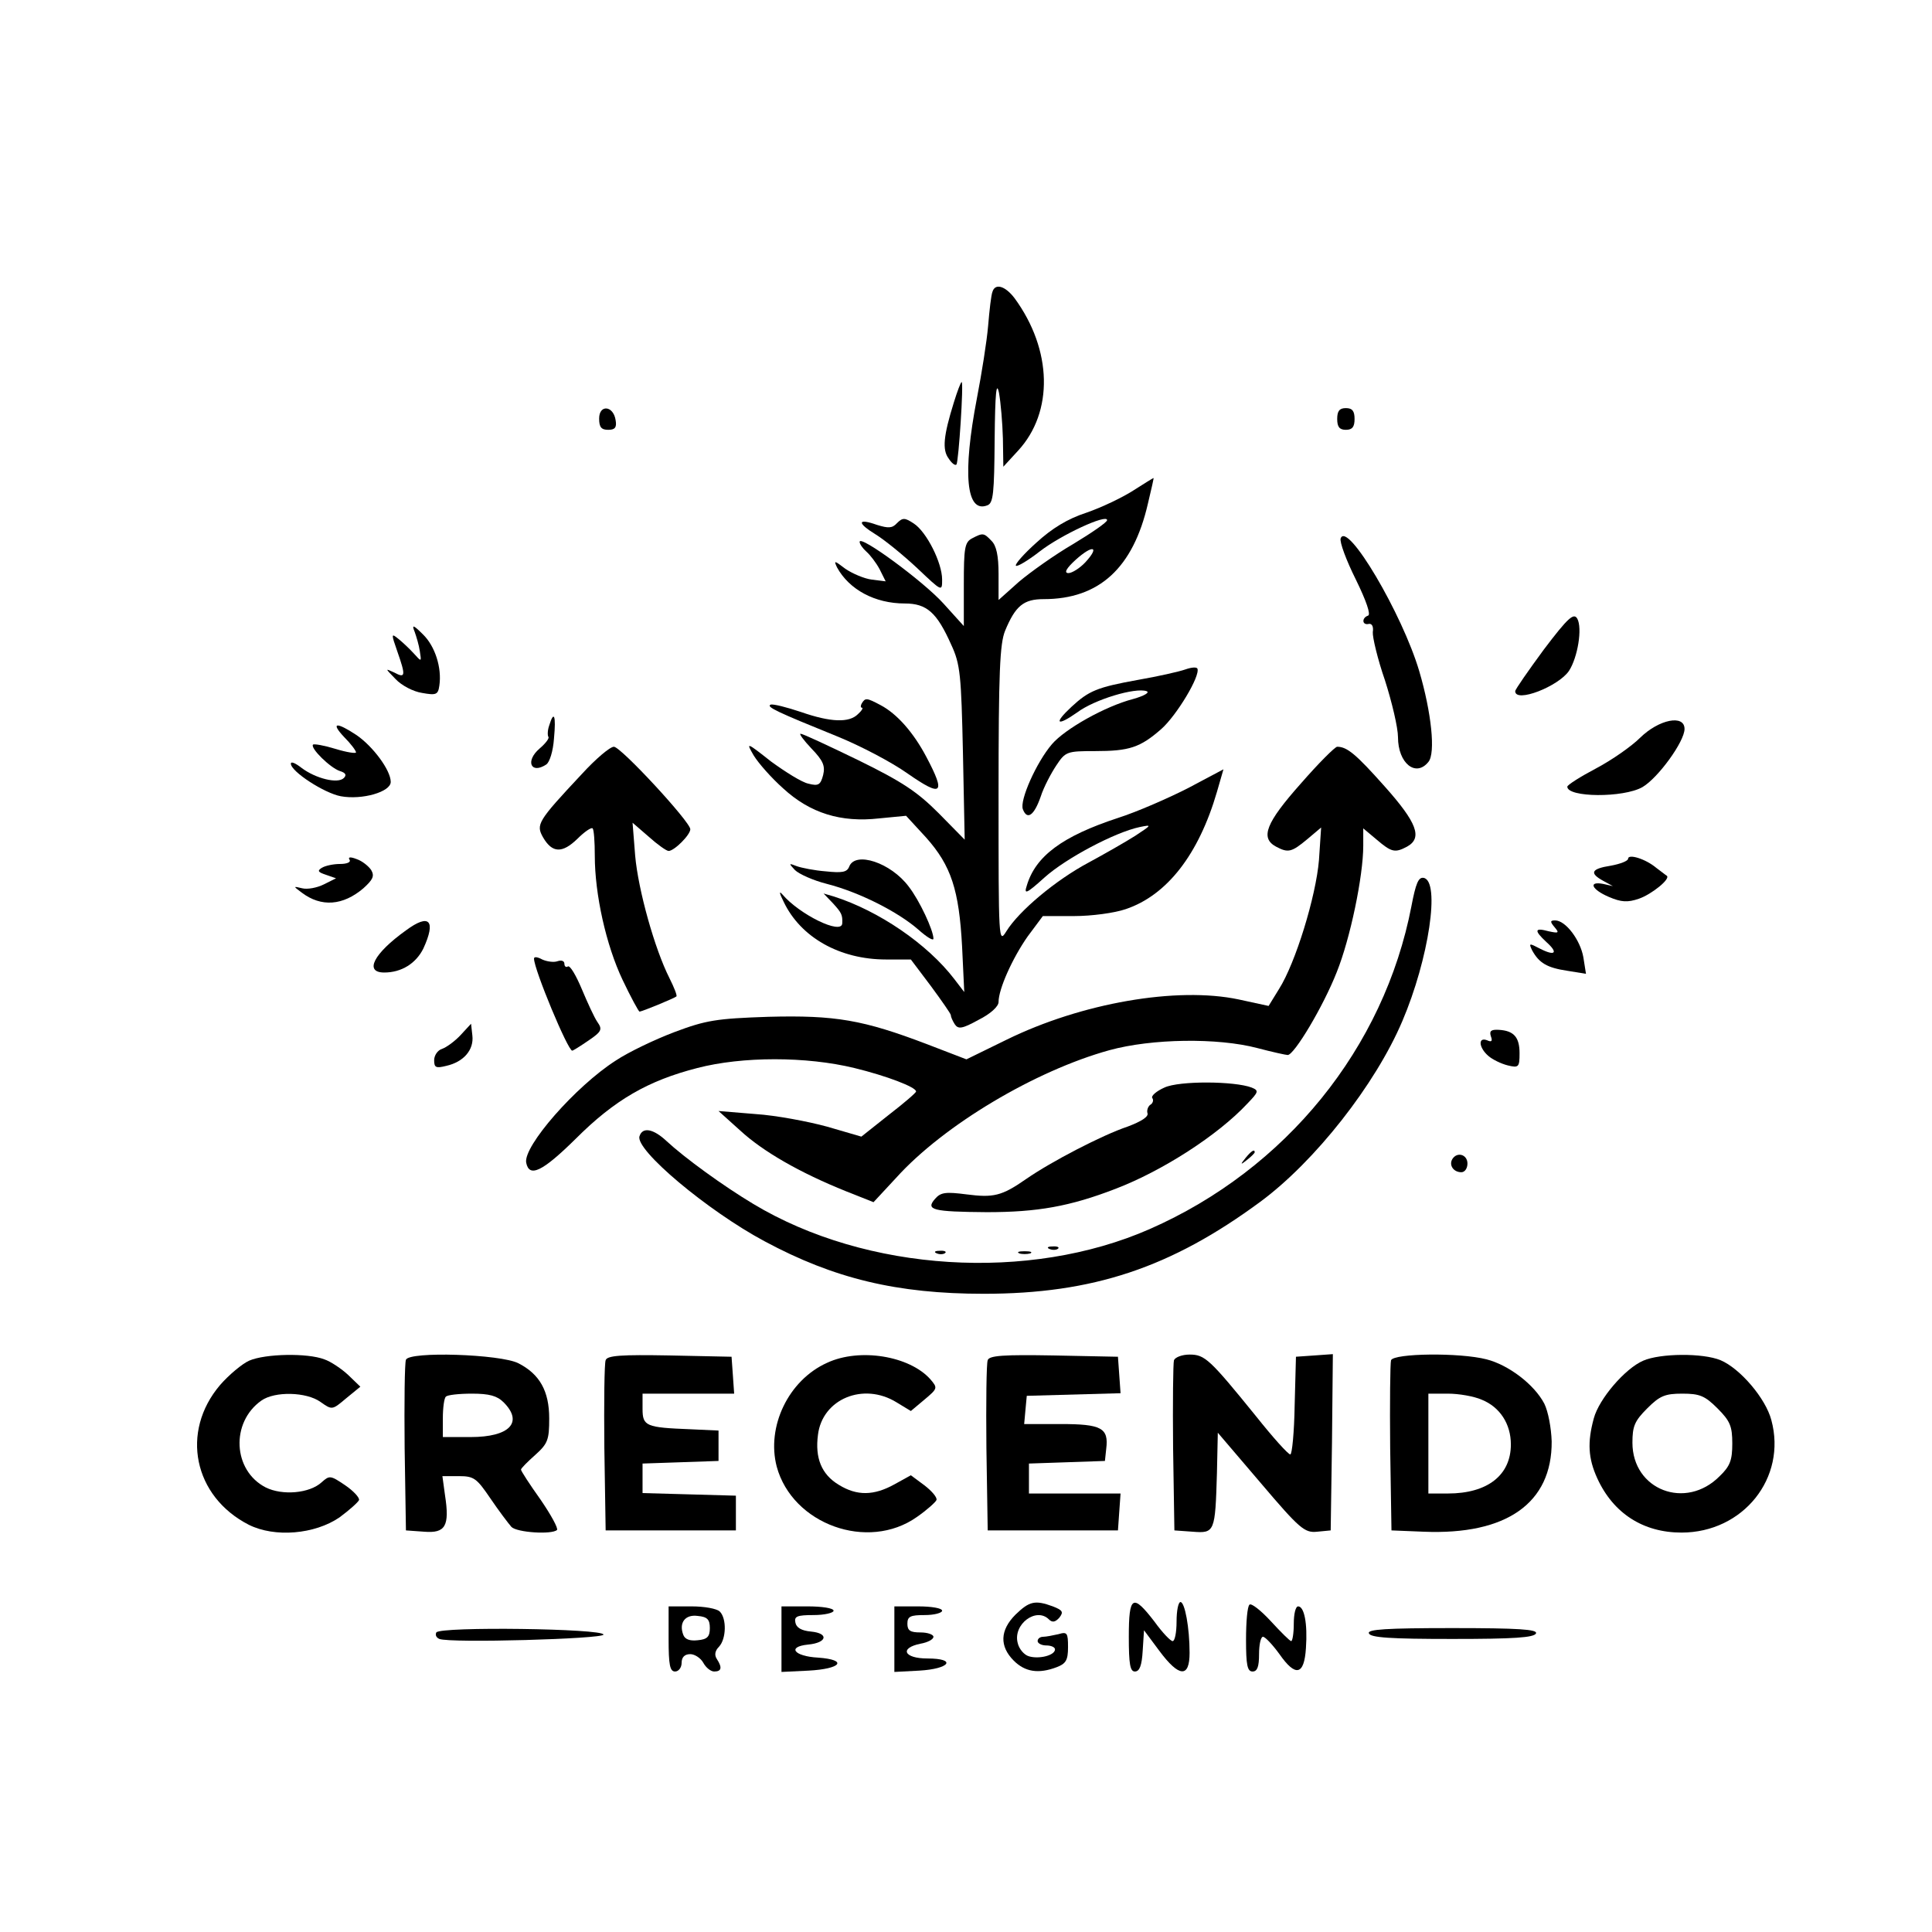 <?xml version="1.0" standalone="no"?>
<!DOCTYPE svg PUBLIC "-//W3C//DTD SVG 20010904//EN"
 "http://www.w3.org/TR/2001/REC-SVG-20010904/DTD/svg10.dtd">
<svg version="1.0" xmlns="http://www.w3.org/2000/svg"
 width="445pt" height="445pt" viewBox="0 0 445 445"
 preserveAspectRatio="xMidYMid meet">

<g transform="translate(0,445) scale(0.1,-0.1)"
fill="#000000" stroke="none">
<path d="M2286 3778 c-3 -7 -7 -42 -10 -78 -3 -36 -15 -111 -26 -168 -33 -172
-25 -265 24 -246 14 5 16 27 17 153 1 105 4 135 10 106 4 -22 8 -69 9 -105 l1
-65 34 37 c82 89 79 232 -8 351 -22 29 -45 35 -51 15z"/>
<path d="M2197 3523 c-24 -77 -27 -109 -12 -129 7 -11 15 -17 18 -14 5 6 17
190 12 190 -2 0 -10 -21 -18 -47z"/>
<path d="M1380 3486 c0 -20 5 -26 21 -26 15 0 20 5 17 22 -5 34 -38 37 -38 4z"/>
<path d="M3080 3485 c0 -18 5 -25 20 -25 15 0 20 7 20 25 0 18 -5 25 -20 25
-15 0 -20 -7 -20 -25z"/>
<path d="M2610 3320 c-25 -16 -73 -39 -108 -51 -43 -14 -79 -36 -115 -69 -29
-26 -50 -50 -47 -53 3 -3 28 12 55 33 49 38 155 87 155 72 0 -5 -35 -29 -78
-55 -43 -25 -99 -65 -125 -87 l-47 -42 0 60 c0 42 -5 65 -16 76 -18 19 -20 19
-45 6 -17 -9 -19 -22 -19 -106 l0 -96 -47 52 c-46 51 -193 159 -193 142 0 -5
7 -15 16 -23 8 -7 22 -25 30 -40 l14 -28 -32 4 c-17 2 -45 14 -61 25 -25 19
-27 20 -19 3 28 -51 87 -83 156 -83 51 0 74 -21 107 -95 21 -45 23 -70 27
-250 l4 -199 -60 61 c-49 49 -83 72 -185 122 -68 33 -128 61 -133 61 -4 0 7
-15 25 -34 27 -28 32 -40 27 -61 -6 -23 -11 -26 -34 -20 -15 3 -53 27 -86 51
-57 45 -58 45 -40 14 11 -18 41 -52 68 -76 62 -57 133 -79 221 -69 l62 6 46
-50 c58 -65 76 -121 83 -251 l5 -105 -23 30 c-62 81 -174 157 -277 190 l-24 7
22 -23 c19 -21 22 -26 21 -46 -2 -27 -99 21 -138 67 -8 9 -7 3 3 -17 39 -82
129 -133 236 -133 l57 0 46 -61 c25 -34 46 -64 46 -67 0 -4 4 -13 9 -21 8 -12
17 -11 55 10 28 14 46 31 46 41 0 30 32 101 67 151 l35 47 72 0 c40 0 93 7
119 16 95 32 168 126 210 270 l15 52 -81 -43 c-45 -23 -118 -55 -162 -69 -128
-42 -190 -88 -210 -156 -7 -21 -1 -19 41 19 49 44 162 104 219 116 29 6 28 5
-10 -20 -22 -14 -71 -42 -108 -62 -75 -40 -160 -111 -189 -158 -18 -29 -18
-24 -18 313 0 286 3 349 15 379 24 58 43 73 89 73 128 0 206 72 240 220 8 33
14 60 13 59 -1 0 -22 -13 -47 -29z m-110 -165 c-13 -14 -31 -25 -39 -25 -11 0
-5 11 17 31 39 35 56 31 22 -6z"/>
<path d="M2066 3245 c-11 -12 -20 -12 -46 -4 -45 16 -47 5 -3 -22 21 -13 64
-48 96 -78 57 -54 57 -54 57 -26 0 39 -36 110 -65 129 -21 14 -26 14 -39 1z"/>
<path d="M3088 3210 c-3 -8 13 -51 35 -95 24 -49 35 -81 28 -83 -15 -5 -14
-23 2 -19 7 1 11 -6 9 -19 -1 -11 11 -62 28 -111 16 -50 30 -109 30 -131 0
-60 41 -93 70 -57 17 20 7 114 -21 209 -39 132 -166 347 -181 306z"/>
<path d="M3556 2954 c-36 -49 -66 -92 -66 -96 0 -28 100 11 124 47 20 31 31
98 19 120 -8 14 -21 3 -77 -71z"/>
<path d="M955 2995 c4 -11 10 -31 12 -45 4 -25 4 -25 -14 -5 -10 11 -26 26
-36 34 -16 13 -16 11 -2 -29 20 -57 19 -63 -7 -49 -22 10 -21 10 3 -15 14 -15
41 -29 61 -32 33 -6 37 -4 40 17 6 41 -10 91 -38 118 -22 22 -26 23 -19 6z"/>
<path d="M2730 2908 c-14 -5 -63 -16 -109 -24 -94 -17 -113 -25 -153 -62 -42
-39 -34 -46 13 -13 40 30 134 58 160 49 8 -3 -6 -11 -31 -18 -65 -17 -157 -69
-187 -104 -36 -42 -75 -130 -67 -150 10 -26 26 -14 41 29 7 22 24 54 36 72 21
32 25 33 89 33 79 0 104 8 153 51 35 31 90 122 83 139 -2 4 -14 3 -28 -2z"/>
<path d="M1985 2830 c-3 -5 -3 -10 0 -10 4 0 0 -7 -9 -15 -20 -20 -62 -19
-131 5 -33 11 -64 19 -70 17 -11 -5 15 -17 153 -73 52 -21 125 -59 163 -86 79
-55 88 -47 43 38 -30 57 -68 100 -106 120 -32 17 -35 17 -43 4z"/>
<path d="M1265 2779 c-4 -11 -4 -23 -2 -26 3 -3 -6 -15 -20 -27 -34 -29 -20
-60 15 -37 8 5 16 31 18 60 5 53 0 66 -11 30z"/>
<path d="M3778 2751 c-20 -20 -66 -52 -102 -71 -36 -19 -66 -38 -66 -42 0 -25
129 -26 173 -1 36 21 97 105 97 134 0 34 -59 22 -102 -20z"/>
<path d="M793 2752 c15 -15 27 -31 27 -35 0 -3 -21 0 -47 8 -26 8 -49 12 -52
10 -7 -8 40 -54 62 -61 13 -4 16 -9 9 -16 -14 -14 -65 -1 -97 23 -14 11 -25
16 -25 10 0 -18 77 -68 115 -75 49 -9 115 10 115 33 0 27 -41 82 -79 108 -47
31 -60 29 -28 -5z"/>
<path d="M1340 2667 c-102 -109 -106 -116 -89 -146 21 -36 44 -37 79 -3 16 16
32 27 35 24 3 -3 5 -31 5 -63 0 -89 26 -206 64 -286 19 -40 37 -73 39 -73 6 0
81 31 85 35 2 2 -5 20 -16 42 -34 67 -72 203 -79 282 l-6 76 37 -32 c20 -18
41 -33 46 -33 13 0 50 37 50 50 0 17 -160 190 -176 190 -9 0 -42 -28 -74 -63z"/>
<path d="M2996 2645 c-80 -90 -94 -125 -57 -145 28 -15 36 -13 72 17 l32 27
-5 -75 c-7 -84 -54 -237 -92 -297 l-24 -39 -69 15 c-142 30 -362 -8 -535 -93
l-92 -45 -91 35 c-147 56 -211 67 -365 63 -120 -4 -144 -8 -216 -35 -45 -17
-106 -46 -136 -66 -92 -59 -213 -197 -206 -235 7 -35 37 -21 114 55 90 90 167
134 280 163 104 27 251 27 362 0 74 -18 142 -44 142 -54 0 -3 -28 -27 -63 -54
l-63 -50 -79 23 c-44 12 -118 26 -165 29 l-85 7 50 -45 c52 -48 137 -97 244
-140 l63 -25 52 56 c110 122 321 247 491 294 98 27 250 29 341 5 34 -9 66 -16
70 -16 15 0 82 112 113 191 31 77 61 221 61 291 l0 40 31 -26 c34 -29 42 -31
70 -16 36 20 23 55 -52 139 -65 73 -86 91 -109 91 -5 0 -43 -38 -84 -85z"/>
<path d="M805 2470 c4 -6 -6 -10 -22 -10 -15 0 -34 -4 -42 -9 -11 -7 -8 -10
10 -16 l23 -8 -28 -14 c-16 -8 -38 -12 -50 -9 -21 5 -21 5 -1 -10 45 -34 95
-30 142 10 22 20 26 28 18 42 -6 9 -21 21 -33 25 -15 6 -21 5 -17 -1z"/>
<path d="M3750 2472 c0 -5 -18 -12 -40 -16 -45 -7 -50 -17 -17 -35 l22 -12
-22 5 c-36 7 -27 -13 13 -30 28 -12 43 -13 69 -4 29 10 74 46 64 53 -2 1 -13
10 -24 18 -25 21 -65 33 -65 21z"/>
<path d="M1956 2454 c-5 -13 -16 -15 -54 -11 -26 2 -56 8 -67 12 -18 7 -19 7
-4 -9 9 -9 42 -24 74 -32 74 -19 163 -64 210 -105 19 -17 35 -27 35 -21 0 19
-32 88 -57 120 -41 55 -123 82 -137 46z"/>
<path d="M3251 2363 c-63 -327 -289 -606 -603 -744 -278 -122 -652 -99 -913
58 -70 42 -158 106 -200 145 -30 28 -55 33 -62 11 -11 -31 157 -172 288 -242
160 -86 305 -121 505 -121 251 0 431 60 637 212 126 93 265 270 327 416 61
143 88 323 49 330 -12 2 -18 -13 -28 -65z"/>
<path d="M935 2307 c-74 -53 -97 -97 -50 -97 40 0 73 21 90 55 30 65 14 82
-40 42z"/>
<path d="M3581 2314 c11 -13 9 -14 -14 -9 -33 9 -34 2 -5 -25 28 -25 20 -33
-15 -15 -25 13 -26 13 -18 -4 16 -29 34 -40 81 -47 l43 -7 -6 38 c-7 40 -41
85 -65 85 -12 0 -12 -3 -1 -16z"/>
<path d="M1230 2242 c0 -25 78 -212 88 -212 2 0 18 10 37 23 31 21 33 26 21
43 -7 10 -23 45 -36 76 -13 31 -27 55 -32 52 -4 -3 -8 0 -8 6 0 7 -7 9 -16 6
-8 -3 -24 -1 -35 4 -11 6 -19 7 -19 2z"/>
<path d="M1061 2066 c-13 -14 -32 -28 -43 -32 -10 -3 -18 -15 -18 -26 0 -17 4
-19 28 -13 40 9 64 37 60 70 l-3 27 -24 -26z"/>
<path d="M3434 2063 c4 -11 2 -14 -9 -9 -21 8 -19 -17 3 -36 9 -8 29 -18 45
-22 25 -6 27 -4 27 28 0 37 -13 52 -48 54 -18 1 -22 -3 -18 -15z"/>
<path d="M2682 1945 c-18 -8 -31 -19 -28 -24 4 -5 1 -13 -5 -16 -5 -4 -8 -13
-6 -19 3 -8 -14 -19 -46 -31 -57 -19 -175 -80 -234 -121 -56 -39 -75 -43 -137
-35 -47 6 -59 5 -72 -10 -23 -26 -6 -30 119 -31 116 0 191 13 297 54 107 41
235 123 303 196 26 27 27 30 10 37 -39 15 -167 16 -201 0z"/>
<path d="M2869 1783 c-13 -16 -12 -17 4 -4 9 7 17 15 17 17 0 8 -8 3 -21 -13z"/>
<path d="M3345 1780 c-8 -14 3 -30 21 -30 8 0 14 9 14 20 0 21 -24 28 -35 10z"/>
<path d="M2418 1573 c7 -3 16 -2 19 1 4 3 -2 6 -13 5 -11 0 -14 -3 -6 -6z"/>
<path d="M2158 1563 c7 -3 16 -2 19 1 4 3 -2 6 -13 5 -11 0 -14 -3 -6 -6z"/>
<path d="M2348 1563 c6 -2 18 -2 25 0 6 3 1 5 -13 5 -14 0 -19 -2 -12 -5z"/>
<path d="M574 1316 c-16 -7 -47 -33 -67 -56 -92 -108 -61 -257 66 -322 60 -30
152 -22 209 17 23 17 43 35 45 40 1 6 -13 21 -32 34 -34 23 -36 23 -54 7 -28
-26 -91 -31 -129 -12 -76 39 -81 150 -10 200 31 22 104 20 136 -3 27 -19 27
-19 59 8 l33 27 -28 27 c-15 14 -40 31 -55 36 -39 15 -136 13 -173 -3z"/>
<path d="M935 1318 c-3 -7 -4 -99 -3 -203 l3 -190 42 -3 c49 -4 59 13 48 84
l-6 44 38 0 c35 0 41 -5 73 -52 19 -28 41 -57 48 -65 13 -13 93 -18 105 -7 3
4 -14 35 -38 70 -25 35 -45 66 -45 69 0 3 15 18 33 34 29 26 32 35 32 84 0 63
-22 102 -71 127 -41 21 -252 28 -259 8z m225 -98 c46 -46 14 -80 -76 -80 l-64
0 0 43 c0 24 3 47 7 50 3 4 30 7 60 7 40 0 58 -5 73 -20z"/>
<path d="M1395 1317 c-3 -7 -4 -98 -3 -202 l3 -190 150 0 150 0 0 40 0 40
-107 3 -108 3 0 34 0 34 88 3 87 3 0 35 0 35 -65 3 c-102 4 -110 7 -110 47 l0
35 106 0 105 0 -3 43 -3 42 -143 3 c-110 2 -144 0 -147 -11z"/>
<path d="M1905 1311 c-89 -40 -140 -147 -116 -239 36 -133 210 -196 323 -116
23 16 43 34 45 39 2 6 -11 21 -28 34 l-31 23 -38 -21 c-47 -26 -86 -27 -128
-1 -40 24 -55 62 -48 115 10 83 105 122 181 75 l33 -20 31 26 c31 26 31 27 14
47 -48 54 -163 73 -238 38z"/>
<path d="M2275 1317 c-3 -7 -4 -98 -3 -202 l3 -190 150 0 150 0 3 43 3 42
-105 0 -106 0 0 35 0 34 88 3 87 3 3 28 c6 48 -11 57 -105 57 l-84 0 3 33 3
32 108 3 108 3 -3 42 -3 42 -148 3 c-114 2 -149 0 -152 -11z"/>
<path d="M2704 1317 c-2 -7 -3 -98 -2 -202 l3 -190 42 -3 c51 -4 52 -1 56 135
l2 93 99 -116 c90 -106 101 -115 130 -112 l31 3 3 203 2 203 -42 -3 -43 -3 -3
-112 c-1 -62 -6 -113 -10 -113 -5 0 -40 39 -79 88 -107 132 -118 142 -153 142
-17 0 -33 -6 -36 -13z"/>
<path d="M3204 1317 c-2 -7 -3 -98 -2 -202 l3 -190 74 -3 c191 -8 296 66 295
208 -1 31 -8 69 -17 87 -23 44 -82 89 -133 102 -62 16 -213 14 -220 -2z m209
-91 c42 -17 67 -56 67 -103 0 -71 -54 -113 -145 -113 l-45 0 0 115 0 115 45 0
c25 0 60 -6 78 -14z"/>
<path d="M3785 1316 c-42 -18 -102 -88 -114 -133 -15 -55 -13 -92 8 -138 37
-81 106 -125 194 -125 142 0 243 126 207 259 -13 50 -72 119 -117 138 -41 17
-139 16 -178 -1z m171 -110 c29 -29 34 -41 34 -81 0 -38 -5 -52 -29 -75 -78
-79 -201 -32 -201 77 0 38 5 50 34 79 29 29 41 34 81 34 40 0 52 -5 81 -34z"/>
<path d="M2339 731 c-36 -36 -37 -73 -4 -106 26 -26 57 -31 99 -15 21 8 26 16
26 46 0 33 -2 36 -22 30 -13 -3 -29 -6 -35 -6 -7 0 -13 -4 -13 -10 0 -5 9 -10
20 -10 11 0 20 -4 20 -9 0 -14 -37 -23 -60 -16 -11 3 -23 17 -26 31 -11 43 43
83 72 54 8 -8 15 -6 24 4 10 13 8 17 -15 26 -41 15 -54 12 -86 -19z"/>
<path d="M2600 680 c0 -63 3 -80 14 -80 11 0 16 14 18 48 l3 47 35 -47 c46
-62 70 -63 70 -5 0 58 -11 117 -21 117 -5 0 -9 -20 -9 -45 0 -25 -4 -45 -9
-45 -5 0 -24 20 -42 45 -50 65 -59 60 -59 -35z"/>
<path d="M2878 754 c-5 -4 -8 -40 -8 -81 0 -58 3 -73 15 -73 11 0 15 11 15 40
0 22 4 40 9 40 5 0 22 -18 38 -40 37 -53 57 -49 61 14 4 57 -4 96 -18 96 -6 0
-10 -18 -10 -40 0 -22 -3 -40 -6 -40 -3 0 -24 21 -47 46 -23 25 -45 42 -49 38z"/>
<path d="M1540 675 c0 -60 3 -75 15 -75 8 0 15 9 15 20 0 13 7 20 20 20 10 0
24 -9 30 -20 6 -11 17 -20 25 -20 17 0 19 9 6 29 -6 9 -4 19 5 28 17 18 18 65
2 81 -7 7 -36 12 -65 12 l-53 0 0 -75z m95 25 c0 -20 -6 -26 -28 -28 -18 -2
-29 2 -33 12 -11 28 4 48 33 44 22 -2 28 -8 28 -28z"/>
<path d="M1800 675 l0 -76 62 3 c76 4 92 25 22 30 -55 3 -72 25 -23 30 44 4
49 26 7 30 -22 2 -34 9 -36 21 -3 14 4 17 42 17 25 0 46 5 46 10 0 6 -27 10
-60 10 l-60 0 0 -75z"/>
<path d="M2060 675 l0 -76 57 3 c71 4 88 28 19 28 -54 0 -65 24 -16 34 17 3
30 10 30 16 0 5 -13 10 -30 10 -23 0 -30 4 -30 20 0 17 7 20 40 20 22 0 40 5
40 10 0 6 -25 10 -55 10 l-55 0 0 -75z"/>
<path d="M1005 690 c-3 -6 0 -12 7 -15 25 -10 378 0 378 10 0 14 -376 19 -385
5z"/>
<path d="M3153 688 c3 -10 50 -13 192 -13 142 0 189 3 193 13 3 9 -40 12 -193
12 -153 0 -196 -3 -192 -12z"/>
</g>
</svg>

